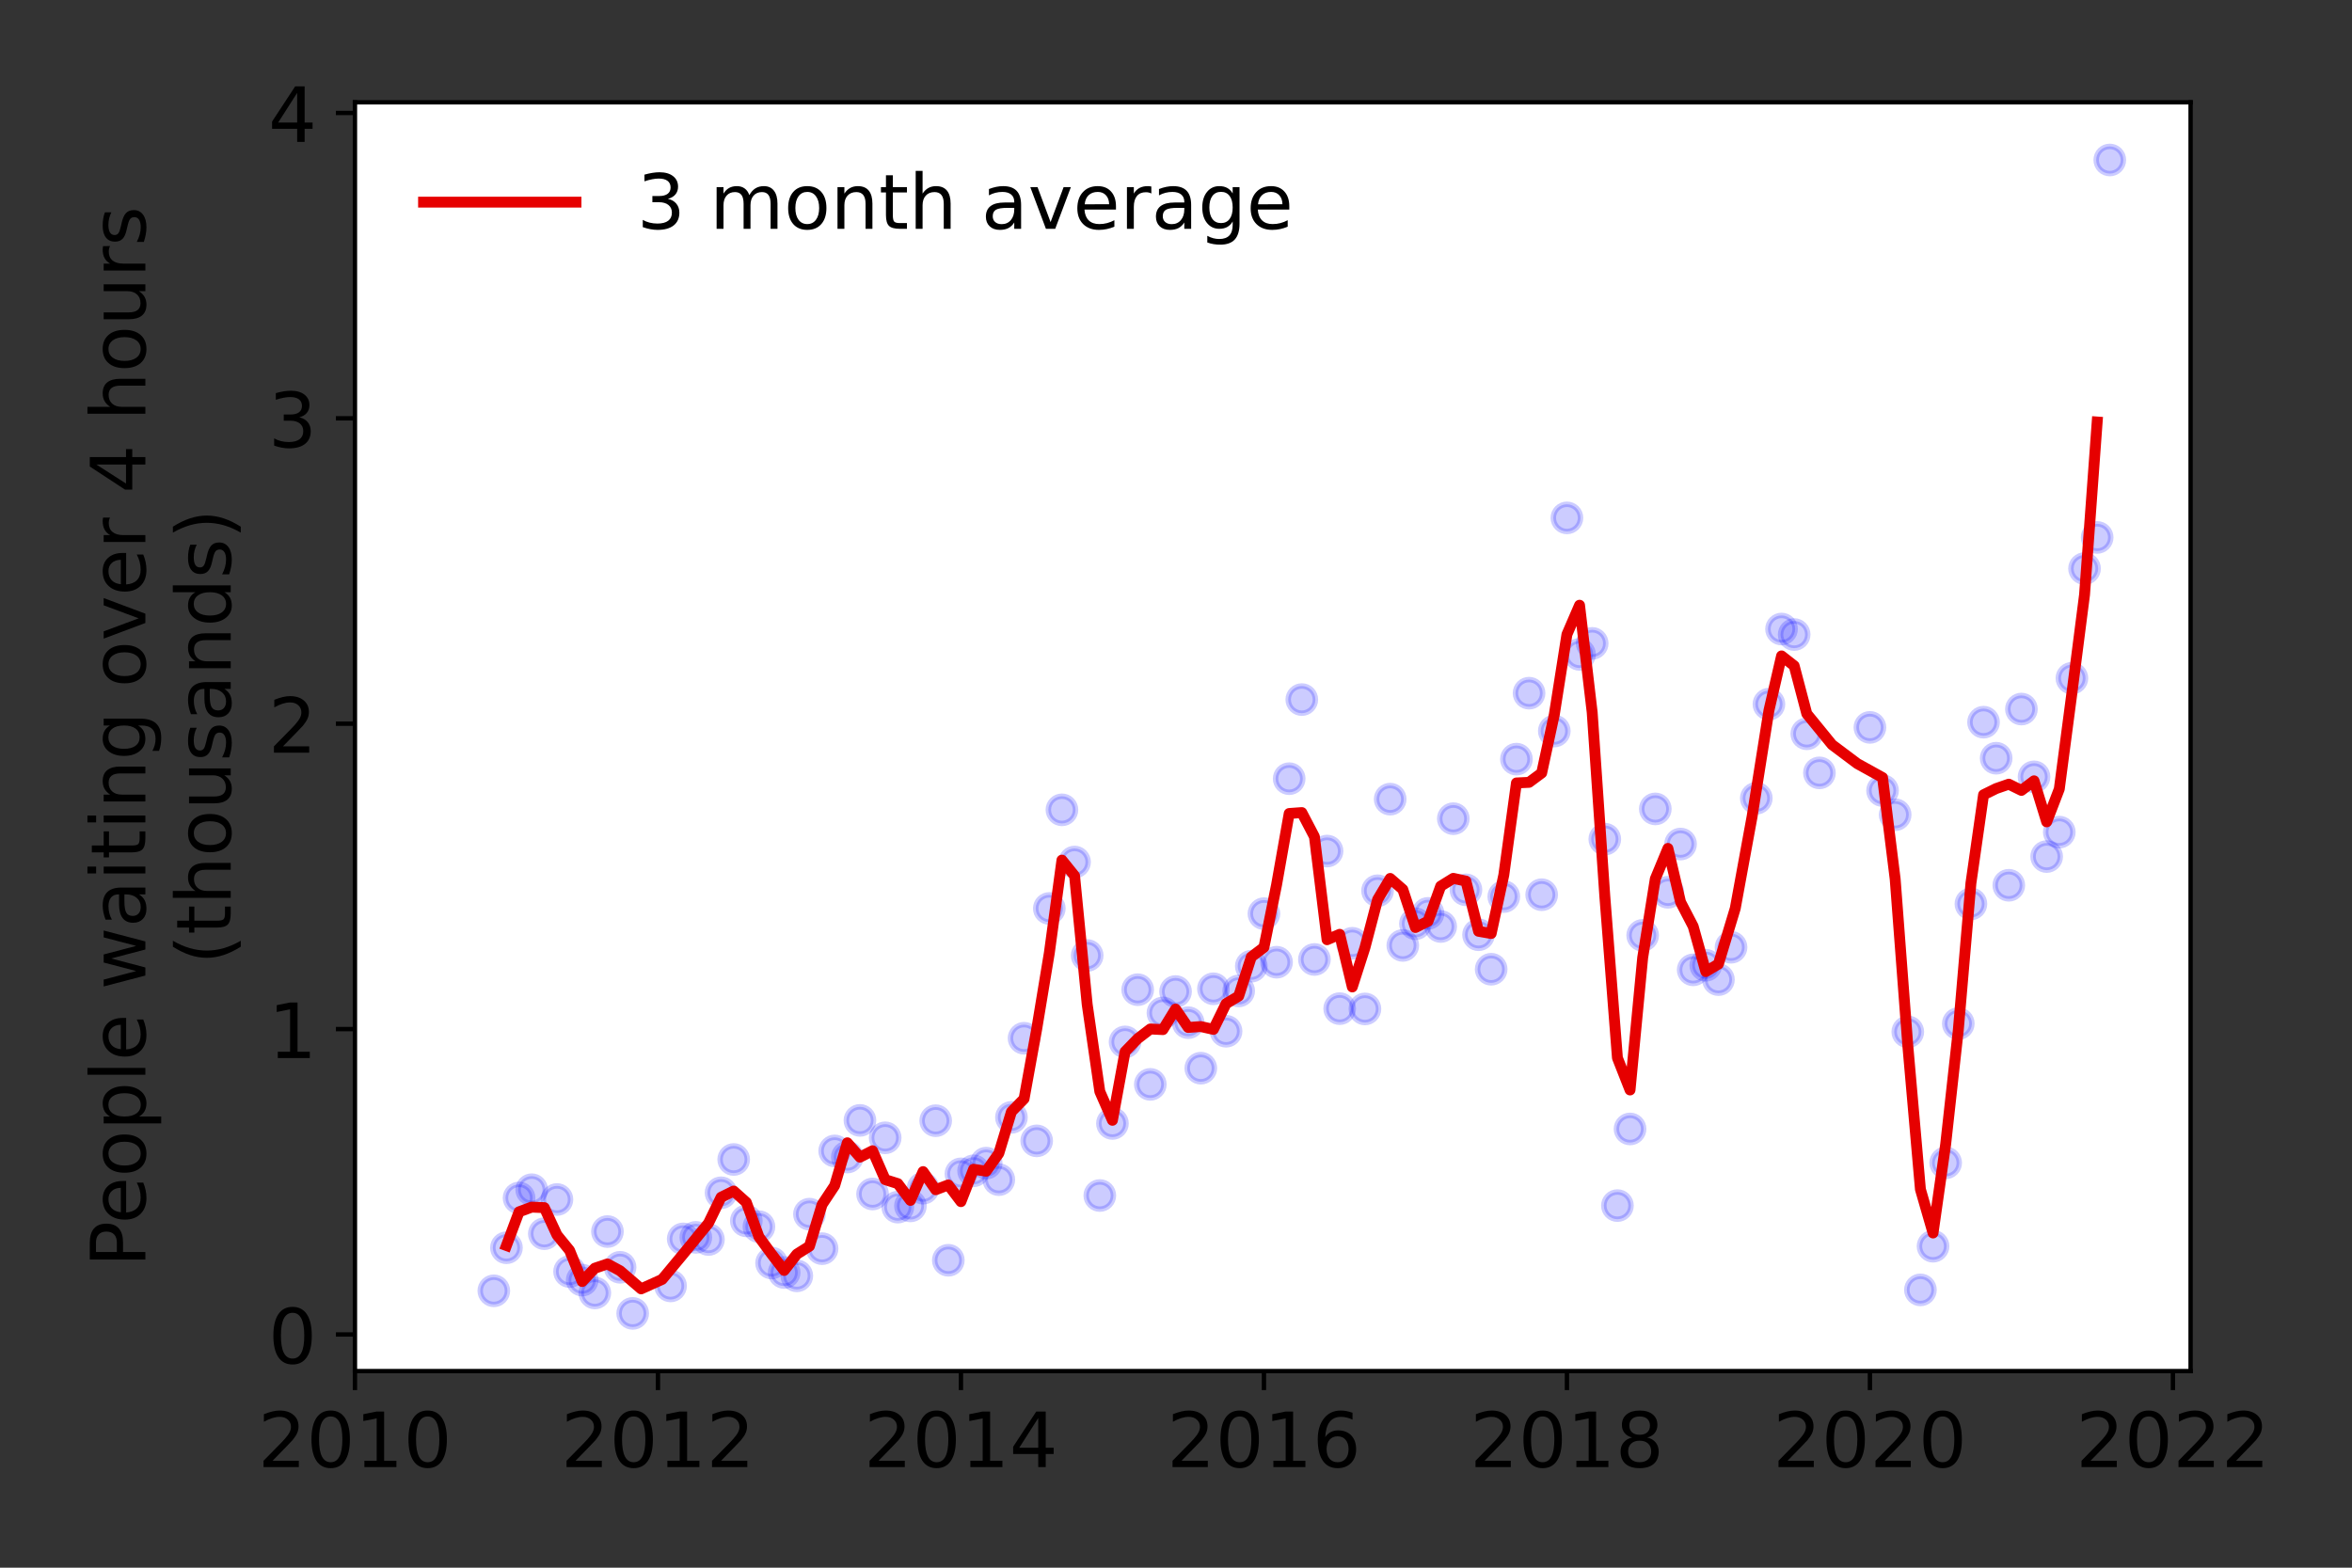 <?xml version="1.0" encoding="utf-8" standalone="no"?>
<!DOCTYPE svg PUBLIC "-//W3C//DTD SVG 1.1//EN"
  "http://www.w3.org/Graphics/SVG/1.1/DTD/svg11.dtd">
<!-- Created with matplotlib (https://matplotlib.org/) -->
<svg height="288pt" version="1.1" viewBox="0 0 432 288" width="432pt" xmlns="http://www.w3.org/2000/svg" xmlns:xlink="http://www.w3.org/1999/xlink">
 <rect x="0" y="0" width="432" height="288" fill="#333333" stroke="none"/>
 <defs>
  <style type="text/css">*{stroke-linecap:butt;stroke-linejoin:round;}</style>
 </defs>
 <g id="figure_1">
  <g id="patch_1">
   <path d="M 0 288 
L 432 288 
L 432 0 
L 0 0 
z
" style="fill:none;"/>
  </g>
  <g id="axes_1">
   <g id="patch_2">
    <path d="M 65.195 251.88 
L 402.354 251.88 
L 402.354 18.796 
L 65.195 18.796 
z
" style="fill:#ffffff;"/>
   </g>
   <g id="matplotlib.axis_1">
    <g id="xtick_1">
     <g id="line2d_1">
      <defs>
       <path d="M 0 0 
L 0 3.5 
" id="m954412a7b9" style="stroke:#000000;stroke-width:0.8;"/>
      </defs>
      <g>
       <use style="stroke:#000000;stroke-width:0.8;" x="65.195" xlink:href="#m954412a7b9" y="251.88"/>
      </g>
     </g>
     <g id="text_1">
      <!-- 2010 -->
      <g transform="translate(47.38 269.518)scale(0.14 -0.14)">
       <defs>
        <path d="M 19.188 8.297 
L 53.609 8.297 
L 53.609 0 
L 7.328 0 
L 7.328 8.297 
Q 12.938 14.109 22.625 23.891 
Q 32.328 33.688 34.812 36.531 
Q 39.547 41.844 41.422 45.531 
Q 43.312 49.219 43.312 52.781 
Q 43.312 58.594 39.234 62.25 
Q 35.156 65.922 28.609 65.922 
Q 23.969 65.922 18.812 64.312 
Q 13.672 62.703 7.812 59.422 
L 7.812 69.391 
Q 13.766 71.781 18.938 73 
Q 24.125 74.219 28.422 74.219 
Q 39.75 74.219 46.484 68.547 
Q 53.219 62.891 53.219 53.422 
Q 53.219 48.922 51.531 44.891 
Q 49.859 40.875 45.406 35.406 
Q 44.188 33.984 37.641 27.219 
Q 31.109 20.453 19.188 8.297 
z
" id="DejaVuSans-50"/>
        <path d="M 31.781 66.406 
Q 24.172 66.406 20.328 58.906 
Q 16.5 51.422 16.5 36.375 
Q 16.5 21.391 20.328 13.891 
Q 24.172 6.391 31.781 6.391 
Q 39.453 6.391 43.281 13.891 
Q 47.125 21.391 47.125 36.375 
Q 47.125 51.422 43.281 58.906 
Q 39.453 66.406 31.781 66.406 
z
M 31.781 74.219 
Q 44.047 74.219 50.516 64.516 
Q 56.984 54.828 56.984 36.375 
Q 56.984 17.969 50.516 8.266 
Q 44.047 -1.422 31.781 -1.422 
Q 19.531 -1.422 13.062 8.266 
Q 6.594 17.969 6.594 36.375 
Q 6.594 54.828 13.062 64.516 
Q 19.531 74.219 31.781 74.219 
z
" id="DejaVuSans-48"/>
        <path d="M 12.406 8.297 
L 28.516 8.297 
L 28.516 63.922 
L 10.984 60.406 
L 10.984 69.391 
L 28.422 72.906 
L 38.281 72.906 
L 38.281 8.297 
L 54.391 8.297 
L 54.391 0 
L 12.406 0 
z
" id="DejaVuSans-49"/>
       </defs>
       <use xlink:href="#DejaVuSans-50"/>
       <use x="63.623" xlink:href="#DejaVuSans-48"/>
       <use x="127.246" xlink:href="#DejaVuSans-49"/>
       <use x="190.869" xlink:href="#DejaVuSans-48"/>
      </g>
     </g>
    </g>
    <g id="xtick_2">
     <g id="line2d_2">
      <g>
       <use style="stroke:#000000;stroke-width:0.8;" x="120.847" xlink:href="#m954412a7b9" y="251.88"/>
      </g>
     </g>
     <g id="text_2">
      <!-- 2012 -->
      <g transform="translate(103.032 269.518)scale(0.14 -0.14)">
       <use xlink:href="#DejaVuSans-50"/>
       <use x="63.623" xlink:href="#DejaVuSans-48"/>
       <use x="127.246" xlink:href="#DejaVuSans-49"/>
       <use x="190.869" xlink:href="#DejaVuSans-50"/>
      </g>
     </g>
    </g>
    <g id="xtick_3">
     <g id="line2d_3">
      <g>
       <use style="stroke:#000000;stroke-width:0.8;" x="176.499" xlink:href="#m954412a7b9" y="251.88"/>
      </g>
     </g>
     <g id="text_3">
      <!-- 2014 -->
      <g transform="translate(158.684 269.518)scale(0.14 -0.14)">
       <defs>
        <path d="M 37.797 64.312 
L 12.891 25.391 
L 37.797 25.391 
z
M 35.203 72.906 
L 47.609 72.906 
L 47.609 25.391 
L 58.016 25.391 
L 58.016 17.188 
L 47.609 17.188 
L 47.609 0 
L 37.797 0 
L 37.797 17.188 
L 4.891 17.188 
L 4.891 26.703 
z
" id="DejaVuSans-52"/>
       </defs>
       <use xlink:href="#DejaVuSans-50"/>
       <use x="63.623" xlink:href="#DejaVuSans-48"/>
       <use x="127.246" xlink:href="#DejaVuSans-49"/>
       <use x="190.869" xlink:href="#DejaVuSans-52"/>
      </g>
     </g>
    </g>
    <g id="xtick_4">
     <g id="line2d_4">
      <g>
       <use style="stroke:#000000;stroke-width:0.8;" x="232.151" xlink:href="#m954412a7b9" y="251.88"/>
      </g>
     </g>
     <g id="text_4">
      <!-- 2016 -->
      <g transform="translate(214.336 269.518)scale(0.14 -0.14)">
       <defs>
        <path d="M 33.016 40.375 
Q 26.375 40.375 22.484 35.828 
Q 18.609 31.297 18.609 23.391 
Q 18.609 15.531 22.484 10.953 
Q 26.375 6.391 33.016 6.391 
Q 39.656 6.391 43.531 10.953 
Q 47.406 15.531 47.406 23.391 
Q 47.406 31.297 43.531 35.828 
Q 39.656 40.375 33.016 40.375 
z
M 52.594 71.297 
L 52.594 62.312 
Q 48.875 64.062 45.094 64.984 
Q 41.312 65.922 37.594 65.922 
Q 27.828 65.922 22.672 59.328 
Q 17.531 52.734 16.797 39.406 
Q 19.672 43.656 24.016 45.922 
Q 28.375 48.188 33.594 48.188 
Q 44.578 48.188 50.953 41.516 
Q 57.328 34.859 57.328 23.391 
Q 57.328 12.156 50.688 5.359 
Q 44.047 -1.422 33.016 -1.422 
Q 20.359 -1.422 13.672 8.266 
Q 6.984 17.969 6.984 36.375 
Q 6.984 53.656 15.188 63.938 
Q 23.391 74.219 37.203 74.219 
Q 40.922 74.219 44.703 73.484 
Q 48.484 72.75 52.594 71.297 
z
" id="DejaVuSans-54"/>
       </defs>
       <use xlink:href="#DejaVuSans-50"/>
       <use x="63.623" xlink:href="#DejaVuSans-48"/>
       <use x="127.246" xlink:href="#DejaVuSans-49"/>
       <use x="190.869" xlink:href="#DejaVuSans-54"/>
      </g>
     </g>
    </g>
    <g id="xtick_5">
     <g id="line2d_5">
      <g>
       <use style="stroke:#000000;stroke-width:0.8;" x="287.803" xlink:href="#m954412a7b9" y="251.88"/>
      </g>
     </g>
     <g id="text_5">
      <!-- 2018 -->
      <g transform="translate(269.988 269.518)scale(0.14 -0.14)">
       <defs>
        <path d="M 31.781 34.625 
Q 24.75 34.625 20.719 30.859 
Q 16.703 27.094 16.703 20.516 
Q 16.703 13.922 20.719 10.156 
Q 24.75 6.391 31.781 6.391 
Q 38.812 6.391 42.859 10.172 
Q 46.922 13.969 46.922 20.516 
Q 46.922 27.094 42.891 30.859 
Q 38.875 34.625 31.781 34.625 
z
M 21.922 38.812 
Q 15.578 40.375 12.031 44.719 
Q 8.5 49.078 8.5 55.328 
Q 8.5 64.062 14.719 69.141 
Q 20.953 74.219 31.781 74.219 
Q 42.672 74.219 48.875 69.141 
Q 55.078 64.062 55.078 55.328 
Q 55.078 49.078 51.531 44.719 
Q 48 40.375 41.703 38.812 
Q 48.828 37.156 52.797 32.312 
Q 56.781 27.484 56.781 20.516 
Q 56.781 9.906 50.312 4.234 
Q 43.844 -1.422 31.781 -1.422 
Q 19.734 -1.422 13.25 4.234 
Q 6.781 9.906 6.781 20.516 
Q 6.781 27.484 10.781 32.312 
Q 14.797 37.156 21.922 38.812 
z
M 18.312 54.391 
Q 18.312 48.734 21.844 45.562 
Q 25.391 42.391 31.781 42.391 
Q 38.141 42.391 41.719 45.562 
Q 45.312 48.734 45.312 54.391 
Q 45.312 60.062 41.719 63.234 
Q 38.141 66.406 31.781 66.406 
Q 25.391 66.406 21.844 63.234 
Q 18.312 60.062 18.312 54.391 
z
" id="DejaVuSans-56"/>
       </defs>
       <use xlink:href="#DejaVuSans-50"/>
       <use x="63.623" xlink:href="#DejaVuSans-48"/>
       <use x="127.246" xlink:href="#DejaVuSans-49"/>
       <use x="190.869" xlink:href="#DejaVuSans-56"/>
      </g>
     </g>
    </g>
    <g id="xtick_6">
     <g id="line2d_6">
      <g>
       <use style="stroke:#000000;stroke-width:0.8;" x="343.455" xlink:href="#m954412a7b9" y="251.88"/>
      </g>
     </g>
     <g id="text_6">
      <!-- 2020 -->
      <g transform="translate(325.64 269.518)scale(0.14 -0.14)">
       <use xlink:href="#DejaVuSans-50"/>
       <use x="63.623" xlink:href="#DejaVuSans-48"/>
       <use x="127.246" xlink:href="#DejaVuSans-50"/>
       <use x="190.869" xlink:href="#DejaVuSans-48"/>
      </g>
     </g>
    </g>
    <g id="xtick_7">
     <g id="line2d_7">
      <g>
       <use style="stroke:#000000;stroke-width:0.8;" x="399.107" xlink:href="#m954412a7b9" y="251.88"/>
      </g>
     </g>
     <g id="text_7">
      <!-- 2022 -->
      <g transform="translate(381.292 269.518)scale(0.14 -0.14)">
       <use xlink:href="#DejaVuSans-50"/>
       <use x="63.623" xlink:href="#DejaVuSans-48"/>
       <use x="127.246" xlink:href="#DejaVuSans-50"/>
       <use x="190.869" xlink:href="#DejaVuSans-50"/>
      </g>
     </g>
    </g>
   </g>
   <g id="matplotlib.axis_2">
    <g id="ytick_1">
     <g id="line2d_8">
      <defs>
       <path d="M 0 0 
L -3.5 0 
" id="m40c60215d5" style="stroke:#000000;stroke-width:0.8;"/>
      </defs>
      <g>
       <use style="stroke:#000000;stroke-width:0.8;" x="65.195" xlink:href="#m40c60215d5" y="245.156"/>
      </g>
     </g>
     <g id="text_8">
      <!-- 0 -->
      <g transform="translate(49.288 250.475)scale(0.14 -0.14)">
       <use xlink:href="#DejaVuSans-48"/>
      </g>
     </g>
    </g>
    <g id="ytick_2">
     <g id="line2d_9">
      <g>
       <use style="stroke:#000000;stroke-width:0.8;" x="65.195" xlink:href="#m40c60215d5" y="189.055"/>
      </g>
     </g>
     <g id="text_9">
      <!-- 1 -->
      <g transform="translate(49.288 194.374)scale(0.14 -0.14)">
       <use xlink:href="#DejaVuSans-49"/>
      </g>
     </g>
    </g>
    <g id="ytick_3">
     <g id="line2d_10">
      <g>
       <use style="stroke:#000000;stroke-width:0.8;" x="65.195" xlink:href="#m40c60215d5" y="132.954"/>
      </g>
     </g>
     <g id="text_10">
      <!-- 2 -->
      <g transform="translate(49.288 138.273)scale(0.14 -0.14)">
       <use xlink:href="#DejaVuSans-50"/>
      </g>
     </g>
    </g>
    <g id="ytick_4">
     <g id="line2d_11">
      <g>
       <use style="stroke:#000000;stroke-width:0.8;" x="65.195" xlink:href="#m40c60215d5" y="76.852"/>
      </g>
     </g>
     <g id="text_11">
      <!-- 3 -->
      <g transform="translate(49.288 82.171)scale(0.14 -0.14)">
       <defs>
        <path d="M 40.578 39.312 
Q 47.656 37.797 51.625 33 
Q 55.609 28.219 55.609 21.188 
Q 55.609 10.406 48.188 4.484 
Q 40.766 -1.422 27.094 -1.422 
Q 22.516 -1.422 17.656 -0.516 
Q 12.797 0.391 7.625 2.203 
L 7.625 11.719 
Q 11.719 9.328 16.594 8.109 
Q 21.484 6.891 26.812 6.891 
Q 36.078 6.891 40.938 10.547 
Q 45.797 14.203 45.797 21.188 
Q 45.797 27.641 41.281 31.266 
Q 36.766 34.906 28.719 34.906 
L 20.219 34.906 
L 20.219 43.016 
L 29.109 43.016 
Q 36.375 43.016 40.234 45.922 
Q 44.094 48.828 44.094 54.297 
Q 44.094 59.906 40.109 62.906 
Q 36.141 65.922 28.719 65.922 
Q 24.656 65.922 20.016 65.031 
Q 15.375 64.156 9.812 62.312 
L 9.812 71.094 
Q 15.438 72.656 20.344 73.438 
Q 25.25 74.219 29.594 74.219 
Q 40.828 74.219 47.359 69.109 
Q 53.906 64.016 53.906 55.328 
Q 53.906 49.266 50.438 45.094 
Q 46.969 40.922 40.578 39.312 
z
" id="DejaVuSans-51"/>
       </defs>
       <use xlink:href="#DejaVuSans-51"/>
      </g>
     </g>
    </g>
    <g id="ytick_5">
     <g id="line2d_12">
      <g>
       <use style="stroke:#000000;stroke-width:0.8;" x="65.195" xlink:href="#m40c60215d5" y="20.751"/>
      </g>
     </g>
     <g id="text_12">
      <!-- 4 -->
      <g transform="translate(49.288 26.07)scale(0.14 -0.14)">
       <use xlink:href="#DejaVuSans-52"/>
      </g>
     </g>
    </g>
    <g id="text_13">
     <!-- People waiting over 4 hours -->
     <g transform="translate(26.699 232.763)rotate(-90)scale(0.14 -0.14)">
      <defs>
       <path d="M 19.672 64.797 
L 19.672 37.406 
L 32.078 37.406 
Q 38.969 37.406 42.719 40.969 
Q 46.484 44.531 46.484 51.125 
Q 46.484 57.672 42.719 61.234 
Q 38.969 64.797 32.078 64.797 
z
M 9.812 72.906 
L 32.078 72.906 
Q 44.344 72.906 50.609 67.359 
Q 56.891 61.812 56.891 51.125 
Q 56.891 40.328 50.609 34.812 
Q 44.344 29.297 32.078 29.297 
L 19.672 29.297 
L 19.672 0 
L 9.812 0 
z
" id="DejaVuSans-80"/>
       <path d="M 56.203 29.594 
L 56.203 25.203 
L 14.891 25.203 
Q 15.484 15.922 20.484 11.062 
Q 25.484 6.203 34.422 6.203 
Q 39.594 6.203 44.453 7.469 
Q 49.312 8.734 54.109 11.281 
L 54.109 2.781 
Q 49.266 0.734 44.188 -0.344 
Q 39.109 -1.422 33.891 -1.422 
Q 20.797 -1.422 13.156 6.188 
Q 5.516 13.812 5.516 26.812 
Q 5.516 40.234 12.766 48.109 
Q 20.016 56 32.328 56 
Q 43.359 56 49.781 48.891 
Q 56.203 41.797 56.203 29.594 
z
M 47.219 32.234 
Q 47.125 39.594 43.094 43.984 
Q 39.062 48.391 32.422 48.391 
Q 24.906 48.391 20.391 44.141 
Q 15.875 39.891 15.188 32.172 
z
" id="DejaVuSans-101"/>
       <path d="M 30.609 48.391 
Q 23.391 48.391 19.188 42.75 
Q 14.984 37.109 14.984 27.297 
Q 14.984 17.484 19.156 11.844 
Q 23.344 6.203 30.609 6.203 
Q 37.797 6.203 41.984 11.859 
Q 46.188 17.531 46.188 27.297 
Q 46.188 37.016 41.984 42.703 
Q 37.797 48.391 30.609 48.391 
z
M 30.609 56 
Q 42.328 56 49.016 48.375 
Q 55.719 40.766 55.719 27.297 
Q 55.719 13.875 49.016 6.219 
Q 42.328 -1.422 30.609 -1.422 
Q 18.844 -1.422 12.172 6.219 
Q 5.516 13.875 5.516 27.297 
Q 5.516 40.766 12.172 48.375 
Q 18.844 56 30.609 56 
z
" id="DejaVuSans-111"/>
       <path d="M 18.109 8.203 
L 18.109 -20.797 
L 9.078 -20.797 
L 9.078 54.688 
L 18.109 54.688 
L 18.109 46.391 
Q 20.953 51.266 25.266 53.625 
Q 29.594 56 35.594 56 
Q 45.562 56 51.781 48.094 
Q 58.016 40.188 58.016 27.297 
Q 58.016 14.406 51.781 6.484 
Q 45.562 -1.422 35.594 -1.422 
Q 29.594 -1.422 25.266 0.953 
Q 20.953 3.328 18.109 8.203 
z
M 48.688 27.297 
Q 48.688 37.203 44.609 42.844 
Q 40.531 48.484 33.406 48.484 
Q 26.266 48.484 22.188 42.844 
Q 18.109 37.203 18.109 27.297 
Q 18.109 17.391 22.188 11.75 
Q 26.266 6.109 33.406 6.109 
Q 40.531 6.109 44.609 11.75 
Q 48.688 17.391 48.688 27.297 
z
" id="DejaVuSans-112"/>
       <path d="M 9.422 75.984 
L 18.406 75.984 
L 18.406 0 
L 9.422 0 
z
" id="DejaVuSans-108"/>
       <path id="DejaVuSans-32"/>
       <path d="M 4.203 54.688 
L 13.188 54.688 
L 24.422 12.016 
L 35.594 54.688 
L 46.188 54.688 
L 57.422 12.016 
L 68.609 54.688 
L 77.594 54.688 
L 63.281 0 
L 52.688 0 
L 40.922 44.828 
L 29.109 0 
L 18.5 0 
z
" id="DejaVuSans-119"/>
       <path d="M 34.281 27.484 
Q 23.391 27.484 19.188 25 
Q 14.984 22.516 14.984 16.5 
Q 14.984 11.719 18.141 8.906 
Q 21.297 6.109 26.703 6.109 
Q 34.188 6.109 38.703 11.406 
Q 43.219 16.703 43.219 25.484 
L 43.219 27.484 
z
M 52.203 31.203 
L 52.203 0 
L 43.219 0 
L 43.219 8.297 
Q 40.141 3.328 35.547 0.953 
Q 30.953 -1.422 24.312 -1.422 
Q 15.922 -1.422 10.953 3.297 
Q 6 8.016 6 15.922 
Q 6 25.141 12.172 29.828 
Q 18.359 34.516 30.609 34.516 
L 43.219 34.516 
L 43.219 35.406 
Q 43.219 41.609 39.141 45 
Q 35.062 48.391 27.688 48.391 
Q 23 48.391 18.547 47.266 
Q 14.109 46.141 10.016 43.891 
L 10.016 52.203 
Q 14.938 54.109 19.578 55.047 
Q 24.219 56 28.609 56 
Q 40.484 56 46.344 49.844 
Q 52.203 43.703 52.203 31.203 
z
" id="DejaVuSans-97"/>
       <path d="M 9.422 54.688 
L 18.406 54.688 
L 18.406 0 
L 9.422 0 
z
M 9.422 75.984 
L 18.406 75.984 
L 18.406 64.594 
L 9.422 64.594 
z
" id="DejaVuSans-105"/>
       <path d="M 18.312 70.219 
L 18.312 54.688 
L 36.812 54.688 
L 36.812 47.703 
L 18.312 47.703 
L 18.312 18.016 
Q 18.312 11.328 20.141 9.422 
Q 21.969 7.516 27.594 7.516 
L 36.812 7.516 
L 36.812 0 
L 27.594 0 
Q 17.188 0 13.234 3.875 
Q 9.281 7.766 9.281 18.016 
L 9.281 47.703 
L 2.688 47.703 
L 2.688 54.688 
L 9.281 54.688 
L 9.281 70.219 
z
" id="DejaVuSans-116"/>
       <path d="M 54.891 33.016 
L 54.891 0 
L 45.906 0 
L 45.906 32.719 
Q 45.906 40.484 42.875 44.328 
Q 39.844 48.188 33.797 48.188 
Q 26.516 48.188 22.312 43.547 
Q 18.109 38.922 18.109 30.906 
L 18.109 0 
L 9.078 0 
L 9.078 54.688 
L 18.109 54.688 
L 18.109 46.188 
Q 21.344 51.125 25.703 53.562 
Q 30.078 56 35.797 56 
Q 45.219 56 50.047 50.172 
Q 54.891 44.344 54.891 33.016 
z
" id="DejaVuSans-110"/>
       <path d="M 45.406 27.984 
Q 45.406 37.75 41.375 43.109 
Q 37.359 48.484 30.078 48.484 
Q 22.859 48.484 18.828 43.109 
Q 14.797 37.75 14.797 27.984 
Q 14.797 18.266 18.828 12.891 
Q 22.859 7.516 30.078 7.516 
Q 37.359 7.516 41.375 12.891 
Q 45.406 18.266 45.406 27.984 
z
M 54.391 6.781 
Q 54.391 -7.172 48.188 -13.984 
Q 42 -20.797 29.203 -20.797 
Q 24.469 -20.797 20.266 -20.094 
Q 16.062 -19.391 12.109 -17.922 
L 12.109 -9.188 
Q 16.062 -11.328 19.922 -12.344 
Q 23.781 -13.375 27.781 -13.375 
Q 36.625 -13.375 41.016 -8.766 
Q 45.406 -4.156 45.406 5.172 
L 45.406 9.625 
Q 42.625 4.781 38.281 2.391 
Q 33.938 0 27.875 0 
Q 17.828 0 11.672 7.656 
Q 5.516 15.328 5.516 27.984 
Q 5.516 40.672 11.672 48.328 
Q 17.828 56 27.875 56 
Q 33.938 56 38.281 53.609 
Q 42.625 51.219 45.406 46.391 
L 45.406 54.688 
L 54.391 54.688 
z
" id="DejaVuSans-103"/>
       <path d="M 2.984 54.688 
L 12.5 54.688 
L 29.594 8.797 
L 46.688 54.688 
L 56.203 54.688 
L 35.688 0 
L 23.484 0 
z
" id="DejaVuSans-118"/>
       <path d="M 41.109 46.297 
Q 39.594 47.172 37.812 47.578 
Q 36.031 48 33.891 48 
Q 26.266 48 22.188 43.047 
Q 18.109 38.094 18.109 28.812 
L 18.109 0 
L 9.078 0 
L 9.078 54.688 
L 18.109 54.688 
L 18.109 46.188 
Q 20.953 51.172 25.484 53.578 
Q 30.031 56 36.531 56 
Q 37.453 56 38.578 55.875 
Q 39.703 55.766 41.062 55.516 
z
" id="DejaVuSans-114"/>
       <path d="M 54.891 33.016 
L 54.891 0 
L 45.906 0 
L 45.906 32.719 
Q 45.906 40.484 42.875 44.328 
Q 39.844 48.188 33.797 48.188 
Q 26.516 48.188 22.312 43.547 
Q 18.109 38.922 18.109 30.906 
L 18.109 0 
L 9.078 0 
L 9.078 75.984 
L 18.109 75.984 
L 18.109 46.188 
Q 21.344 51.125 25.703 53.562 
Q 30.078 56 35.797 56 
Q 45.219 56 50.047 50.172 
Q 54.891 44.344 54.891 33.016 
z
" id="DejaVuSans-104"/>
       <path d="M 8.5 21.578 
L 8.5 54.688 
L 17.484 54.688 
L 17.484 21.922 
Q 17.484 14.156 20.5 10.266 
Q 23.531 6.391 29.594 6.391 
Q 36.859 6.391 41.078 11.031 
Q 45.312 15.672 45.312 23.688 
L 45.312 54.688 
L 54.297 54.688 
L 54.297 0 
L 45.312 0 
L 45.312 8.406 
Q 42.047 3.422 37.719 1 
Q 33.406 -1.422 27.688 -1.422 
Q 18.266 -1.422 13.375 4.438 
Q 8.5 10.297 8.5 21.578 
z
M 31.109 56 
z
" id="DejaVuSans-117"/>
       <path d="M 44.281 53.078 
L 44.281 44.578 
Q 40.484 46.531 36.375 47.5 
Q 32.281 48.484 27.875 48.484 
Q 21.188 48.484 17.844 46.438 
Q 14.5 44.391 14.5 40.281 
Q 14.5 37.156 16.891 35.375 
Q 19.281 33.594 26.516 31.984 
L 29.594 31.297 
Q 39.156 29.25 43.188 25.516 
Q 47.219 21.781 47.219 15.094 
Q 47.219 7.469 41.188 3.016 
Q 35.156 -1.422 24.609 -1.422 
Q 20.219 -1.422 15.453 -0.562 
Q 10.688 0.297 5.422 2 
L 5.422 11.281 
Q 10.406 8.688 15.234 7.391 
Q 20.062 6.109 24.812 6.109 
Q 31.156 6.109 34.562 8.281 
Q 37.984 10.453 37.984 14.406 
Q 37.984 18.062 35.516 20.016 
Q 33.062 21.969 24.703 23.781 
L 21.578 24.516 
Q 13.234 26.266 9.516 29.906 
Q 5.812 33.547 5.812 39.891 
Q 5.812 47.609 11.281 51.797 
Q 16.75 56 26.812 56 
Q 31.781 56 36.172 55.266 
Q 40.578 54.547 44.281 53.078 
z
" id="DejaVuSans-115"/>
      </defs>
      <use xlink:href="#DejaVuSans-80"/>
      <use x="56.678" xlink:href="#DejaVuSans-101"/>
      <use x="118.201" xlink:href="#DejaVuSans-111"/>
      <use x="179.383" xlink:href="#DejaVuSans-112"/>
      <use x="242.859" xlink:href="#DejaVuSans-108"/>
      <use x="270.643" xlink:href="#DejaVuSans-101"/>
      <use x="332.166" xlink:href="#DejaVuSans-32"/>
      <use x="363.953" xlink:href="#DejaVuSans-119"/>
      <use x="445.74" xlink:href="#DejaVuSans-97"/>
      <use x="507.02" xlink:href="#DejaVuSans-105"/>
      <use x="534.803" xlink:href="#DejaVuSans-116"/>
      <use x="574.012" xlink:href="#DejaVuSans-105"/>
      <use x="601.795" xlink:href="#DejaVuSans-110"/>
      <use x="665.174" xlink:href="#DejaVuSans-103"/>
      <use x="728.65" xlink:href="#DejaVuSans-32"/>
      <use x="760.438" xlink:href="#DejaVuSans-111"/>
      <use x="821.619" xlink:href="#DejaVuSans-118"/>
      <use x="880.799" xlink:href="#DejaVuSans-101"/>
      <use x="942.322" xlink:href="#DejaVuSans-114"/>
      <use x="983.436" xlink:href="#DejaVuSans-32"/>
      <use x="1015.223" xlink:href="#DejaVuSans-52"/>
      <use x="1078.846" xlink:href="#DejaVuSans-32"/>
      <use x="1110.633" xlink:href="#DejaVuSans-104"/>
      <use x="1174.012" xlink:href="#DejaVuSans-111"/>
      <use x="1235.193" xlink:href="#DejaVuSans-117"/>
      <use x="1298.572" xlink:href="#DejaVuSans-114"/>
      <use x="1339.686" xlink:href="#DejaVuSans-115"/>
     </g>
     <!-- (thousands) -->
     <g transform="translate(42.376 177.163)rotate(-90)scale(0.14 -0.14)">
      <defs>
       <path d="M 31 75.875 
Q 24.469 64.656 21.281 53.656 
Q 18.109 42.672 18.109 31.391 
Q 18.109 20.125 21.312 9.062 
Q 24.516 -2 31 -13.188 
L 23.188 -13.188 
Q 15.875 -1.703 12.234 9.375 
Q 8.594 20.453 8.594 31.391 
Q 8.594 42.281 12.203 53.312 
Q 15.828 64.359 23.188 75.875 
z
" id="DejaVuSans-40"/>
       <path d="M 45.406 46.391 
L 45.406 75.984 
L 54.391 75.984 
L 54.391 0 
L 45.406 0 
L 45.406 8.203 
Q 42.578 3.328 38.25 0.953 
Q 33.938 -1.422 27.875 -1.422 
Q 17.969 -1.422 11.734 6.484 
Q 5.516 14.406 5.516 27.297 
Q 5.516 40.188 11.734 48.094 
Q 17.969 56 27.875 56 
Q 33.938 56 38.25 53.625 
Q 42.578 51.266 45.406 46.391 
z
M 14.797 27.297 
Q 14.797 17.391 18.875 11.75 
Q 22.953 6.109 30.078 6.109 
Q 37.203 6.109 41.297 11.75 
Q 45.406 17.391 45.406 27.297 
Q 45.406 37.203 41.297 42.844 
Q 37.203 48.484 30.078 48.484 
Q 22.953 48.484 18.875 42.844 
Q 14.797 37.203 14.797 27.297 
z
" id="DejaVuSans-100"/>
       <path d="M 8.016 75.875 
L 15.828 75.875 
Q 23.141 64.359 26.781 53.312 
Q 30.422 42.281 30.422 31.391 
Q 30.422 20.453 26.781 9.375 
Q 23.141 -1.703 15.828 -13.188 
L 8.016 -13.188 
Q 14.5 -2 17.703 9.062 
Q 20.906 20.125 20.906 31.391 
Q 20.906 42.672 17.703 53.656 
Q 14.5 64.656 8.016 75.875 
z
" id="DejaVuSans-41"/>
      </defs>
      <use xlink:href="#DejaVuSans-40"/>
      <use x="39.014" xlink:href="#DejaVuSans-116"/>
      <use x="78.223" xlink:href="#DejaVuSans-104"/>
      <use x="141.602" xlink:href="#DejaVuSans-111"/>
      <use x="202.783" xlink:href="#DejaVuSans-117"/>
      <use x="266.162" xlink:href="#DejaVuSans-115"/>
      <use x="318.262" xlink:href="#DejaVuSans-97"/>
      <use x="379.541" xlink:href="#DejaVuSans-110"/>
      <use x="442.92" xlink:href="#DejaVuSans-100"/>
      <use x="506.396" xlink:href="#DejaVuSans-115"/>
      <use x="558.496" xlink:href="#DejaVuSans-41"/>
     </g>
    </g>
   </g>
   <g id="line2d_13">
    <defs>
     <path d="M 0 2.5 
C 0.663 2.5 1.299 2.237 1.768 1.768 
C 2.237 1.299 2.5 0.663 2.5 0 
C 2.5 -0.663 2.237 -1.299 1.768 -1.768 
C 1.299 -2.237 0.663 -2.5 0 -2.5 
C -0.663 -2.5 -1.299 -2.237 -1.768 -1.768 
C -2.237 -1.299 -2.5 -0.663 -2.5 0 
C -2.5 0.663 -2.237 1.299 -1.768 1.768 
C -1.299 2.237 -0.663 2.5 0 2.5 
z
" id="m00d9303326" style="stroke:#0000ff;stroke-opacity:0.2;"/>
    </defs>
    <g clip-path="url(#p2b1376523d)">
     <use style="fill:#0000ff;fill-opacity:0.2;stroke:#0000ff;stroke-opacity:0.2;" x="387.513" xlink:href="#m00d9303326" y="29.391"/>
     <use style="fill:#0000ff;fill-opacity:0.2;stroke:#0000ff;stroke-opacity:0.2;" x="385.194" xlink:href="#m00d9303326" y="98.732"/>
     <use style="fill:#0000ff;fill-opacity:0.2;stroke:#0000ff;stroke-opacity:0.2;" x="382.875" xlink:href="#m00d9303326" y="104.454"/>
     <use style="fill:#0000ff;fill-opacity:0.2;stroke:#0000ff;stroke-opacity:0.2;" x="380.557" xlink:href="#m00d9303326" y="124.595"/>
     <use style="fill:#0000ff;fill-opacity:0.2;stroke:#0000ff;stroke-opacity:0.2;" x="378.238" xlink:href="#m00d9303326" y="152.87"/>
     <use style="fill:#0000ff;fill-opacity:0.2;stroke:#0000ff;stroke-opacity:0.2;" x="375.919" xlink:href="#m00d9303326" y="157.358"/>
     <use style="fill:#0000ff;fill-opacity:0.2;stroke:#0000ff;stroke-opacity:0.2;" x="373.6" xlink:href="#m00d9303326" y="142.715"/>
     <use style="fill:#0000ff;fill-opacity:0.2;stroke:#0000ff;stroke-opacity:0.2;" x="371.281" xlink:href="#m00d9303326" y="130.261"/>
     <use style="fill:#0000ff;fill-opacity:0.2;stroke:#0000ff;stroke-opacity:0.2;" x="368.962" xlink:href="#m00d9303326" y="162.631"/>
     <use style="fill:#0000ff;fill-opacity:0.2;stroke:#0000ff;stroke-opacity:0.2;" x="366.644" xlink:href="#m00d9303326" y="139.293"/>
     <use style="fill:#0000ff;fill-opacity:0.2;stroke:#0000ff;stroke-opacity:0.2;" x="364.325" xlink:href="#m00d9303326" y="132.673"/>
     <use style="fill:#0000ff;fill-opacity:0.2;stroke:#0000ff;stroke-opacity:0.2;" x="362.006" xlink:href="#m00d9303326" y="166.053"/>
     <use style="fill:#0000ff;fill-opacity:0.2;stroke:#0000ff;stroke-opacity:0.2;" x="359.687" xlink:href="#m00d9303326" y="188.045"/>
     <use style="fill:#0000ff;fill-opacity:0.2;stroke:#0000ff;stroke-opacity:0.2;" x="357.368" xlink:href="#m00d9303326" y="213.627"/>
     <use style="fill:#0000ff;fill-opacity:0.2;stroke:#0000ff;stroke-opacity:0.2;" x="355.049" xlink:href="#m00d9303326" y="228.943"/>
     <use style="fill:#0000ff;fill-opacity:0.2;stroke:#0000ff;stroke-opacity:0.2;" x="352.731" xlink:href="#m00d9303326" y="236.965"/>
     <use style="fill:#0000ff;fill-opacity:0.2;stroke:#0000ff;stroke-opacity:0.2;" x="350.412" xlink:href="#m00d9303326" y="189.56"/>
     <use style="fill:#0000ff;fill-opacity:0.2;stroke:#0000ff;stroke-opacity:0.2;" x="348.093" xlink:href="#m00d9303326" y="149.672"/>
     <use style="fill:#0000ff;fill-opacity:0.2;stroke:#0000ff;stroke-opacity:0.2;" x="345.774" xlink:href="#m00d9303326" y="145.24"/>
     <use style="fill:#0000ff;fill-opacity:0.2;stroke:#0000ff;stroke-opacity:0.2;" x="343.455" xlink:href="#m00d9303326" y="133.627"/>
     <use style="fill:#0000ff;fill-opacity:0.2;stroke:#0000ff;stroke-opacity:0.2;" x="334.18" xlink:href="#m00d9303326" y="141.986"/>
     <use style="fill:#0000ff;fill-opacity:0.2;stroke:#0000ff;stroke-opacity:0.2;" x="331.861" xlink:href="#m00d9303326" y="134.805"/>
     <use style="fill:#0000ff;fill-opacity:0.2;stroke:#0000ff;stroke-opacity:0.2;" x="329.542" xlink:href="#m00d9303326" y="116.572"/>
     <use style="fill:#0000ff;fill-opacity:0.2;stroke:#0000ff;stroke-opacity:0.2;" x="327.223" xlink:href="#m00d9303326" y="115.562"/>
     <use style="fill:#0000ff;fill-opacity:0.2;stroke:#0000ff;stroke-opacity:0.2;" x="324.905" xlink:href="#m00d9303326" y="129.363"/>
     <use style="fill:#0000ff;fill-opacity:0.2;stroke:#0000ff;stroke-opacity:0.2;" x="322.586" xlink:href="#m00d9303326" y="146.642"/>
     <use style="fill:#0000ff;fill-opacity:0.2;stroke:#0000ff;stroke-opacity:0.2;" x="317.948" xlink:href="#m00d9303326" y="174.02"/>
     <use style="fill:#0000ff;fill-opacity:0.2;stroke:#0000ff;stroke-opacity:0.2;" x="315.629" xlink:href="#m00d9303326" y="179.967"/>
     <use style="fill:#0000ff;fill-opacity:0.2;stroke:#0000ff;stroke-opacity:0.2;" x="313.31" xlink:href="#m00d9303326" y="177.33"/>
     <use style="fill:#0000ff;fill-opacity:0.2;stroke:#0000ff;stroke-opacity:0.2;" x="310.992" xlink:href="#m00d9303326" y="178.171"/>
     <use style="fill:#0000ff;fill-opacity:0.2;stroke:#0000ff;stroke-opacity:0.2;" x="308.673" xlink:href="#m00d9303326" y="155.058"/>
     <use style="fill:#0000ff;fill-opacity:0.2;stroke:#0000ff;stroke-opacity:0.2;" x="306.354" xlink:href="#m00d9303326" y="163.922"/>
     <use style="fill:#0000ff;fill-opacity:0.2;stroke:#0000ff;stroke-opacity:0.2;" x="304.035" xlink:href="#m00d9303326" y="148.606"/>
     <use style="fill:#0000ff;fill-opacity:0.2;stroke:#0000ff;stroke-opacity:0.2;" x="301.716" xlink:href="#m00d9303326" y="171.832"/>
     <use style="fill:#0000ff;fill-opacity:0.2;stroke:#0000ff;stroke-opacity:0.2;" x="299.397" xlink:href="#m00d9303326" y="207.4"/>
     <use style="fill:#0000ff;fill-opacity:0.2;stroke:#0000ff;stroke-opacity:0.2;" x="297.079" xlink:href="#m00d9303326" y="221.482"/>
     <use style="fill:#0000ff;fill-opacity:0.2;stroke:#0000ff;stroke-opacity:0.2;" x="294.76" xlink:href="#m00d9303326" y="154.16"/>
     <use style="fill:#0000ff;fill-opacity:0.2;stroke:#0000ff;stroke-opacity:0.2;" x="292.441" xlink:href="#m00d9303326" y="118.199"/>
     <use style="fill:#0000ff;fill-opacity:0.2;stroke:#0000ff;stroke-opacity:0.2;" x="290.122" xlink:href="#m00d9303326" y="120.219"/>
     <use style="fill:#0000ff;fill-opacity:0.2;stroke:#0000ff;stroke-opacity:0.2;" x="287.803" xlink:href="#m00d9303326" y="95.141"/>
     <use style="fill:#0000ff;fill-opacity:0.2;stroke:#0000ff;stroke-opacity:0.2;" x="285.484" xlink:href="#m00d9303326" y="134.3"/>
     <use style="fill:#0000ff;fill-opacity:0.2;stroke:#0000ff;stroke-opacity:0.2;" x="283.166" xlink:href="#m00d9303326" y="164.37"/>
     <use style="fill:#0000ff;fill-opacity:0.2;stroke:#0000ff;stroke-opacity:0.2;" x="280.847" xlink:href="#m00d9303326" y="127.344"/>
     <use style="fill:#0000ff;fill-opacity:0.2;stroke:#0000ff;stroke-opacity:0.2;" x="278.528" xlink:href="#m00d9303326" y="139.461"/>
     <use style="fill:#0000ff;fill-opacity:0.2;stroke:#0000ff;stroke-opacity:0.2;" x="276.209" xlink:href="#m00d9303326" y="164.707"/>
     <use style="fill:#0000ff;fill-opacity:0.2;stroke:#0000ff;stroke-opacity:0.2;" x="273.89" xlink:href="#m00d9303326" y="178.059"/>
     <use style="fill:#0000ff;fill-opacity:0.2;stroke:#0000ff;stroke-opacity:0.2;" x="271.571" xlink:href="#m00d9303326" y="171.72"/>
     <use style="fill:#0000ff;fill-opacity:0.2;stroke:#0000ff;stroke-opacity:0.2;" x="269.253" xlink:href="#m00d9303326" y="163.473"/>
     <use style="fill:#0000ff;fill-opacity:0.2;stroke:#0000ff;stroke-opacity:0.2;" x="266.934" xlink:href="#m00d9303326" y="150.401"/>
     <use style="fill:#0000ff;fill-opacity:0.2;stroke:#0000ff;stroke-opacity:0.2;" x="264.615" xlink:href="#m00d9303326" y="170.205"/>
     <use style="fill:#0000ff;fill-opacity:0.2;stroke:#0000ff;stroke-opacity:0.2;" x="262.296" xlink:href="#m00d9303326" y="167.793"/>
     <use style="fill:#0000ff;fill-opacity:0.2;stroke:#0000ff;stroke-opacity:0.2;" x="259.977" xlink:href="#m00d9303326" y="169.7"/>
     <use style="fill:#0000ff;fill-opacity:0.2;stroke:#0000ff;stroke-opacity:0.2;" x="257.658" xlink:href="#m00d9303326" y="173.683"/>
     <use style="fill:#0000ff;fill-opacity:0.2;stroke:#0000ff;stroke-opacity:0.2;" x="255.339" xlink:href="#m00d9303326" y="146.811"/>
     <use style="fill:#0000ff;fill-opacity:0.2;stroke:#0000ff;stroke-opacity:0.2;" x="253.021" xlink:href="#m00d9303326" y="163.641"/>
     <use style="fill:#0000ff;fill-opacity:0.2;stroke:#0000ff;stroke-opacity:0.2;" x="250.702" xlink:href="#m00d9303326" y="185.352"/>
     <use style="fill:#0000ff;fill-opacity:0.2;stroke:#0000ff;stroke-opacity:0.2;" x="248.383" xlink:href="#m00d9303326" y="173.291"/>
     <use style="fill:#0000ff;fill-opacity:0.2;stroke:#0000ff;stroke-opacity:0.2;" x="246.064" xlink:href="#m00d9303326" y="185.296"/>
     <use style="fill:#0000ff;fill-opacity:0.2;stroke:#0000ff;stroke-opacity:0.2;" x="243.745" xlink:href="#m00d9303326" y="156.348"/>
     <use style="fill:#0000ff;fill-opacity:0.2;stroke:#0000ff;stroke-opacity:0.2;" x="241.426" xlink:href="#m00d9303326" y="176.264"/>
     <use style="fill:#0000ff;fill-opacity:0.2;stroke:#0000ff;stroke-opacity:0.2;" x="239.108" xlink:href="#m00d9303326" y="128.522"/>
     <use style="fill:#0000ff;fill-opacity:0.2;stroke:#0000ff;stroke-opacity:0.2;" x="236.789" xlink:href="#m00d9303326" y="143.052"/>
     <use style="fill:#0000ff;fill-opacity:0.2;stroke:#0000ff;stroke-opacity:0.2;" x="234.47" xlink:href="#m00d9303326" y="176.769"/>
     <use style="fill:#0000ff;fill-opacity:0.2;stroke:#0000ff;stroke-opacity:0.2;" x="232.151" xlink:href="#m00d9303326" y="167.849"/>
     <use style="fill:#0000ff;fill-opacity:0.2;stroke:#0000ff;stroke-opacity:0.2;" x="229.832" xlink:href="#m00d9303326" y="177.498"/>
     <use style="fill:#0000ff;fill-opacity:0.2;stroke:#0000ff;stroke-opacity:0.2;" x="227.513" xlink:href="#m00d9303326" y="182.042"/>
     <use style="fill:#0000ff;fill-opacity:0.2;stroke:#0000ff;stroke-opacity:0.2;" x="225.195" xlink:href="#m00d9303326" y="189.448"/>
     <use style="fill:#0000ff;fill-opacity:0.2;stroke:#0000ff;stroke-opacity:0.2;" x="222.876" xlink:href="#m00d9303326" y="181.65"/>
     <use style="fill:#0000ff;fill-opacity:0.2;stroke:#0000ff;stroke-opacity:0.2;" x="220.557" xlink:href="#m00d9303326" y="196.236"/>
     <use style="fill:#0000ff;fill-opacity:0.2;stroke:#0000ff;stroke-opacity:0.2;" x="218.238" xlink:href="#m00d9303326" y="187.877"/>
     <use style="fill:#0000ff;fill-opacity:0.2;stroke:#0000ff;stroke-opacity:0.2;" x="215.919" xlink:href="#m00d9303326" y="182.155"/>
     <use style="fill:#0000ff;fill-opacity:0.2;stroke:#0000ff;stroke-opacity:0.2;" x="213.6" xlink:href="#m00d9303326" y="186.082"/>
     <use style="fill:#0000ff;fill-opacity:0.2;stroke:#0000ff;stroke-opacity:0.2;" x="211.282" xlink:href="#m00d9303326" y="199.209"/>
     <use style="fill:#0000ff;fill-opacity:0.2;stroke:#0000ff;stroke-opacity:0.2;" x="208.963" xlink:href="#m00d9303326" y="181.818"/>
     <use style="fill:#0000ff;fill-opacity:0.2;stroke:#0000ff;stroke-opacity:0.2;" x="206.644" xlink:href="#m00d9303326" y="191.411"/>
     <use style="fill:#0000ff;fill-opacity:0.2;stroke:#0000ff;stroke-opacity:0.2;" x="204.325" xlink:href="#m00d9303326" y="206.39"/>
     <use style="fill:#0000ff;fill-opacity:0.2;stroke:#0000ff;stroke-opacity:0.2;" x="202.006" xlink:href="#m00d9303326" y="219.63"/>
     <use style="fill:#0000ff;fill-opacity:0.2;stroke:#0000ff;stroke-opacity:0.2;" x="199.687" xlink:href="#m00d9303326" y="175.535"/>
     <use style="fill:#0000ff;fill-opacity:0.2;stroke:#0000ff;stroke-opacity:0.2;" x="197.369" xlink:href="#m00d9303326" y="158.368"/>
     <use style="fill:#0000ff;fill-opacity:0.2;stroke:#0000ff;stroke-opacity:0.2;" x="195.05" xlink:href="#m00d9303326" y="148.774"/>
     <use style="fill:#0000ff;fill-opacity:0.2;stroke:#0000ff;stroke-opacity:0.2;" x="192.731" xlink:href="#m00d9303326" y="166.895"/>
     <use style="fill:#0000ff;fill-opacity:0.2;stroke:#0000ff;stroke-opacity:0.2;" x="190.412" xlink:href="#m00d9303326" y="209.588"/>
     <use style="fill:#0000ff;fill-opacity:0.2;stroke:#0000ff;stroke-opacity:0.2;" x="188.093" xlink:href="#m00d9303326" y="190.738"/>
     <use style="fill:#0000ff;fill-opacity:0.2;stroke:#0000ff;stroke-opacity:0.2;" x="185.774" xlink:href="#m00d9303326" y="205.268"/>
     <use style="fill:#0000ff;fill-opacity:0.2;stroke:#0000ff;stroke-opacity:0.2;" x="183.456" xlink:href="#m00d9303326" y="216.713"/>
     <use style="fill:#0000ff;fill-opacity:0.2;stroke:#0000ff;stroke-opacity:0.2;" x="181.137" xlink:href="#m00d9303326" y="213.683"/>
     <use style="fill:#0000ff;fill-opacity:0.2;stroke:#0000ff;stroke-opacity:0.2;" x="178.818" xlink:href="#m00d9303326" y="215.086"/>
     <use style="fill:#0000ff;fill-opacity:0.2;stroke:#0000ff;stroke-opacity:0.2;" x="176.499" xlink:href="#m00d9303326" y="215.647"/>
     <use style="fill:#0000ff;fill-opacity:0.2;stroke:#0000ff;stroke-opacity:0.2;" x="174.18" xlink:href="#m00d9303326" y="231.524"/>
     <use style="fill:#0000ff;fill-opacity:0.2;stroke:#0000ff;stroke-opacity:0.2;" x="171.861" xlink:href="#m00d9303326" y="205.885"/>
     <use style="fill:#0000ff;fill-opacity:0.2;stroke:#0000ff;stroke-opacity:0.2;" x="169.543" xlink:href="#m00d9303326" y="218.284"/>
     <use style="fill:#0000ff;fill-opacity:0.2;stroke:#0000ff;stroke-opacity:0.2;" x="167.224" xlink:href="#m00d9303326" y="221.538"/>
     <use style="fill:#0000ff;fill-opacity:0.2;stroke:#0000ff;stroke-opacity:0.2;" x="164.905" xlink:href="#m00d9303326" y="221.762"/>
     <use style="fill:#0000ff;fill-opacity:0.2;stroke:#0000ff;stroke-opacity:0.2;" x="162.586" xlink:href="#m00d9303326" y="209.027"/>
     <use style="fill:#0000ff;fill-opacity:0.2;stroke:#0000ff;stroke-opacity:0.2;" x="160.267" xlink:href="#m00d9303326" y="219.35"/>
     <use style="fill:#0000ff;fill-opacity:0.2;stroke:#0000ff;stroke-opacity:0.2;" x="157.948" xlink:href="#m00d9303326" y="205.829"/>
     <use style="fill:#0000ff;fill-opacity:0.2;stroke:#0000ff;stroke-opacity:0.2;" x="155.63" xlink:href="#m00d9303326" y="212.561"/>
     <use style="fill:#0000ff;fill-opacity:0.2;stroke:#0000ff;stroke-opacity:0.2;" x="153.311" xlink:href="#m00d9303326" y="211.439"/>
     <use style="fill:#0000ff;fill-opacity:0.2;stroke:#0000ff;stroke-opacity:0.2;" x="150.992" xlink:href="#m00d9303326" y="229.392"/>
     <use style="fill:#0000ff;fill-opacity:0.2;stroke:#0000ff;stroke-opacity:0.2;" x="148.673" xlink:href="#m00d9303326" y="223.052"/>
     <use style="fill:#0000ff;fill-opacity:0.2;stroke:#0000ff;stroke-opacity:0.2;" x="146.354" xlink:href="#m00d9303326" y="234.385"/>
     <use style="fill:#0000ff;fill-opacity:0.2;stroke:#0000ff;stroke-opacity:0.2;" x="144.035" xlink:href="#m00d9303326" y="233.768"/>
     <use style="fill:#0000ff;fill-opacity:0.2;stroke:#0000ff;stroke-opacity:0.2;" x="141.717" xlink:href="#m00d9303326" y="232.029"/>
     <use style="fill:#0000ff;fill-opacity:0.2;stroke:#0000ff;stroke-opacity:0.2;" x="139.398" xlink:href="#m00d9303326" y="225.353"/>
     <use style="fill:#0000ff;fill-opacity:0.2;stroke:#0000ff;stroke-opacity:0.2;" x="137.079" xlink:href="#m00d9303326" y="224.287"/>
     <use style="fill:#0000ff;fill-opacity:0.2;stroke:#0000ff;stroke-opacity:0.2;" x="134.76" xlink:href="#m00d9303326" y="213.01"/>
     <use style="fill:#0000ff;fill-opacity:0.2;stroke:#0000ff;stroke-opacity:0.2;" x="132.441" xlink:href="#m00d9303326" y="219.125"/>
     <use style="fill:#0000ff;fill-opacity:0.2;stroke:#0000ff;stroke-opacity:0.2;" x="130.122" xlink:href="#m00d9303326" y="227.709"/>
     <use style="fill:#0000ff;fill-opacity:0.2;stroke:#0000ff;stroke-opacity:0.2;" x="127.804" xlink:href="#m00d9303326" y="227.316"/>
     <use style="fill:#0000ff;fill-opacity:0.2;stroke:#0000ff;stroke-opacity:0.2;" x="125.485" xlink:href="#m00d9303326" y="227.597"/>
     <use style="fill:#0000ff;fill-opacity:0.2;stroke:#0000ff;stroke-opacity:0.2;" x="123.166" xlink:href="#m00d9303326" y="236.236"/>
     <use style="fill:#0000ff;fill-opacity:0.2;stroke:#0000ff;stroke-opacity:0.2;" x="116.209" xlink:href="#m00d9303326" y="241.285"/>
     <use style="fill:#0000ff;fill-opacity:0.2;stroke:#0000ff;stroke-opacity:0.2;" x="113.891" xlink:href="#m00d9303326" y="232.814"/>
     <use style="fill:#0000ff;fill-opacity:0.2;stroke:#0000ff;stroke-opacity:0.2;" x="111.572" xlink:href="#m00d9303326" y="226.25"/>
     <use style="fill:#0000ff;fill-opacity:0.2;stroke:#0000ff;stroke-opacity:0.2;" x="109.253" xlink:href="#m00d9303326" y="237.526"/>
     <use style="fill:#0000ff;fill-opacity:0.2;stroke:#0000ff;stroke-opacity:0.2;" x="106.934" xlink:href="#m00d9303326" y="235.17"/>
     <use style="fill:#0000ff;fill-opacity:0.2;stroke:#0000ff;stroke-opacity:0.2;" x="104.615" xlink:href="#m00d9303326" y="233.599"/>
     <use style="fill:#0000ff;fill-opacity:0.2;stroke:#0000ff;stroke-opacity:0.2;" x="102.296" xlink:href="#m00d9303326" y="220.36"/>
     <use style="fill:#0000ff;fill-opacity:0.2;stroke:#0000ff;stroke-opacity:0.2;" x="99.978" xlink:href="#m00d9303326" y="226.643"/>
     <use style="fill:#0000ff;fill-opacity:0.2;stroke:#0000ff;stroke-opacity:0.2;" x="97.659" xlink:href="#m00d9303326" y="218.564"/>
     <use style="fill:#0000ff;fill-opacity:0.2;stroke:#0000ff;stroke-opacity:0.2;" x="95.34" xlink:href="#m00d9303326" y="220.079"/>
     <use style="fill:#0000ff;fill-opacity:0.2;stroke:#0000ff;stroke-opacity:0.2;" x="93.021" xlink:href="#m00d9303326" y="229.224"/>
     <use style="fill:#0000ff;fill-opacity:0.2;stroke:#0000ff;stroke-opacity:0.2;" x="90.702" xlink:href="#m00d9303326" y="237.134"/>
    </g>
   </g>
   <g id="line2d_14">
    <path clip-path="url(#p2b1376523d)" d="M 385.194 77.526 
L 382.875 109.26 
L 380.557 127.306 
L 378.238 144.941 
L 375.919 150.981 
L 373.6 143.445 
L 371.281 145.203 
L 368.962 144.062 
L 366.644 144.866 
L 364.325 146.007 
L 362.006 162.257 
L 359.687 189.242 
L 357.368 210.205 
L 355.049 226.512 
L 352.731 218.489 
L 350.412 192.066 
L 348.093 161.491 
L 345.774 142.846 
L 341.136 140.284 
L 336.499 136.806 
L 331.861 131.121 
L 329.542 122.313 
L 327.223 120.499 
L 324.905 130.523 
L 321.813 150.009 
L 318.721 166.876 
L 315.629 177.105 
L 313.31 178.489 
L 310.992 170.186 
L 308.673 165.717 
L 306.354 155.862 
L 304.035 161.453 
L 301.716 175.946 
L 299.397 200.238 
L 297.079 194.347 
L 294.76 164.614 
L 292.441 130.859 
L 290.122 111.186 
L 287.803 116.553 
L 285.484 131.271 
L 283.166 142.005 
L 280.847 143.725 
L 278.528 143.837 
L 276.209 160.743 
L 273.89 171.495 
L 271.571 171.084 
L 269.253 161.865 
L 266.934 161.36 
L 264.615 162.8 
L 262.296 169.233 
L 259.977 170.392 
L 257.658 163.398 
L 255.339 161.378 
L 253.021 165.268 
L 250.702 174.095 
L 248.383 181.313 
L 246.064 171.645 
L 243.745 172.636 
L 241.426 153.711 
L 239.108 149.279 
L 236.789 149.448 
L 234.47 162.557 
L 232.151 174.039 
L 229.832 175.796 
L 227.513 182.996 
L 225.195 184.38 
L 222.876 189.111 
L 220.557 188.587 
L 218.238 188.756 
L 215.919 185.371 
L 213.6 189.149 
L 211.282 189.036 
L 208.963 190.813 
L 206.644 193.206 
L 204.325 205.811 
L 202.006 200.518 
L 199.687 184.511 
L 197.369 160.892 
L 195.05 158.012 
L 192.731 175.086 
L 190.412 189.074 
L 188.093 201.865 
L 185.774 204.24 
L 183.456 211.888 
L 181.137 215.161 
L 178.818 214.805 
L 176.499 220.752 
L 174.18 217.685 
L 171.861 218.564 
L 169.543 215.236 
L 167.224 220.528 
L 164.905 217.442 
L 162.586 216.713 
L 160.267 211.402 
L 157.948 212.58 
L 155.63 209.943 
L 153.311 217.798 
L 150.992 221.295 
L 148.673 228.943 
L 146.354 230.402 
L 144.035 233.394 
L 141.717 230.383 
L 139.398 227.223 
L 137.079 220.883 
L 134.76 218.807 
L 132.441 219.948 
L 130.122 224.717 
L 127.804 227.54 
L 125.485 230.383 
L 121.62 235.039 
L 117.755 236.778 
L 113.891 233.45 
L 111.572 232.197 
L 109.253 232.982 
L 106.934 235.432 
L 104.615 229.71 
L 102.296 226.867 
L 99.978 221.856 
L 97.659 221.762 
L 95.34 222.622 
L 93.021 228.812 
" style="fill:none;stroke:#e60000;stroke-linecap:square;stroke-width:2;"/>
   </g>
   <g id="patch_3">
    <path d="M 65.195 251.88 
L 65.195 18.796 
" style="fill:none;stroke:#000000;stroke-linecap:square;stroke-linejoin:miter;stroke-width:0.8;"/>
   </g>
   <g id="patch_4">
    <path d="M 402.354 251.88 
L 402.354 18.796 
" style="fill:none;stroke:#000000;stroke-linecap:square;stroke-linejoin:miter;stroke-width:0.8;"/>
   </g>
   <g id="patch_5">
    <path d="M 65.195 251.88 
L 402.354 251.88 
" style="fill:none;stroke:#000000;stroke-linecap:square;stroke-linejoin:miter;stroke-width:0.8;"/>
   </g>
   <g id="patch_6">
    <path d="M 65.195 18.796 
L 402.354 18.796 
" style="fill:none;stroke:#000000;stroke-linecap:square;stroke-linejoin:miter;stroke-width:0.8;"/>
   </g>
   <g id="legend_1">
    <g id="line2d_15">
     <path d="M 77.795 37.134 
L 105.795 37.134 
" style="fill:none;stroke:#e60000;stroke-linecap:square;stroke-width:2;"/>
    </g>
    <g id="line2d_16"/>
    <g id="text_14">
     <!-- 3 month average -->
     <g transform="translate(116.995 42.034)scale(0.14 -0.14)">
      <defs>
       <path d="M 52 44.188 
Q 55.375 50.25 60.062 53.125 
Q 64.75 56 71.094 56 
Q 79.641 56 84.281 50.016 
Q 88.922 44.047 88.922 33.016 
L 88.922 0 
L 79.891 0 
L 79.891 32.719 
Q 79.891 40.578 77.094 44.375 
Q 74.312 48.188 68.609 48.188 
Q 61.625 48.188 57.562 43.547 
Q 53.516 38.922 53.516 30.906 
L 53.516 0 
L 44.484 0 
L 44.484 32.719 
Q 44.484 40.625 41.703 44.406 
Q 38.922 48.188 33.109 48.188 
Q 26.219 48.188 22.156 43.531 
Q 18.109 38.875 18.109 30.906 
L 18.109 0 
L 9.078 0 
L 9.078 54.688 
L 18.109 54.688 
L 18.109 46.188 
Q 21.188 51.219 25.484 53.609 
Q 29.781 56 35.688 56 
Q 41.656 56 45.828 52.969 
Q 50 49.953 52 44.188 
z
" id="DejaVuSans-109"/>
      </defs>
      <use xlink:href="#DejaVuSans-51"/>
      <use x="63.623" xlink:href="#DejaVuSans-32"/>
      <use x="95.41" xlink:href="#DejaVuSans-109"/>
      <use x="192.822" xlink:href="#DejaVuSans-111"/>
      <use x="254.004" xlink:href="#DejaVuSans-110"/>
      <use x="317.383" xlink:href="#DejaVuSans-116"/>
      <use x="356.592" xlink:href="#DejaVuSans-104"/>
      <use x="419.971" xlink:href="#DejaVuSans-32"/>
      <use x="451.758" xlink:href="#DejaVuSans-97"/>
      <use x="513.037" xlink:href="#DejaVuSans-118"/>
      <use x="572.217" xlink:href="#DejaVuSans-101"/>
      <use x="633.74" xlink:href="#DejaVuSans-114"/>
      <use x="674.854" xlink:href="#DejaVuSans-97"/>
      <use x="736.133" xlink:href="#DejaVuSans-103"/>
      <use x="799.609" xlink:href="#DejaVuSans-101"/>
     </g>
    </g>
   </g>
  </g>
 </g>
 <defs>
  <clipPath id="p2b1376523d">
   <rect height="233.084" width="337.159" x="65.195" y="18.796"/>
  </clipPath>
 </defs>
</svg>
